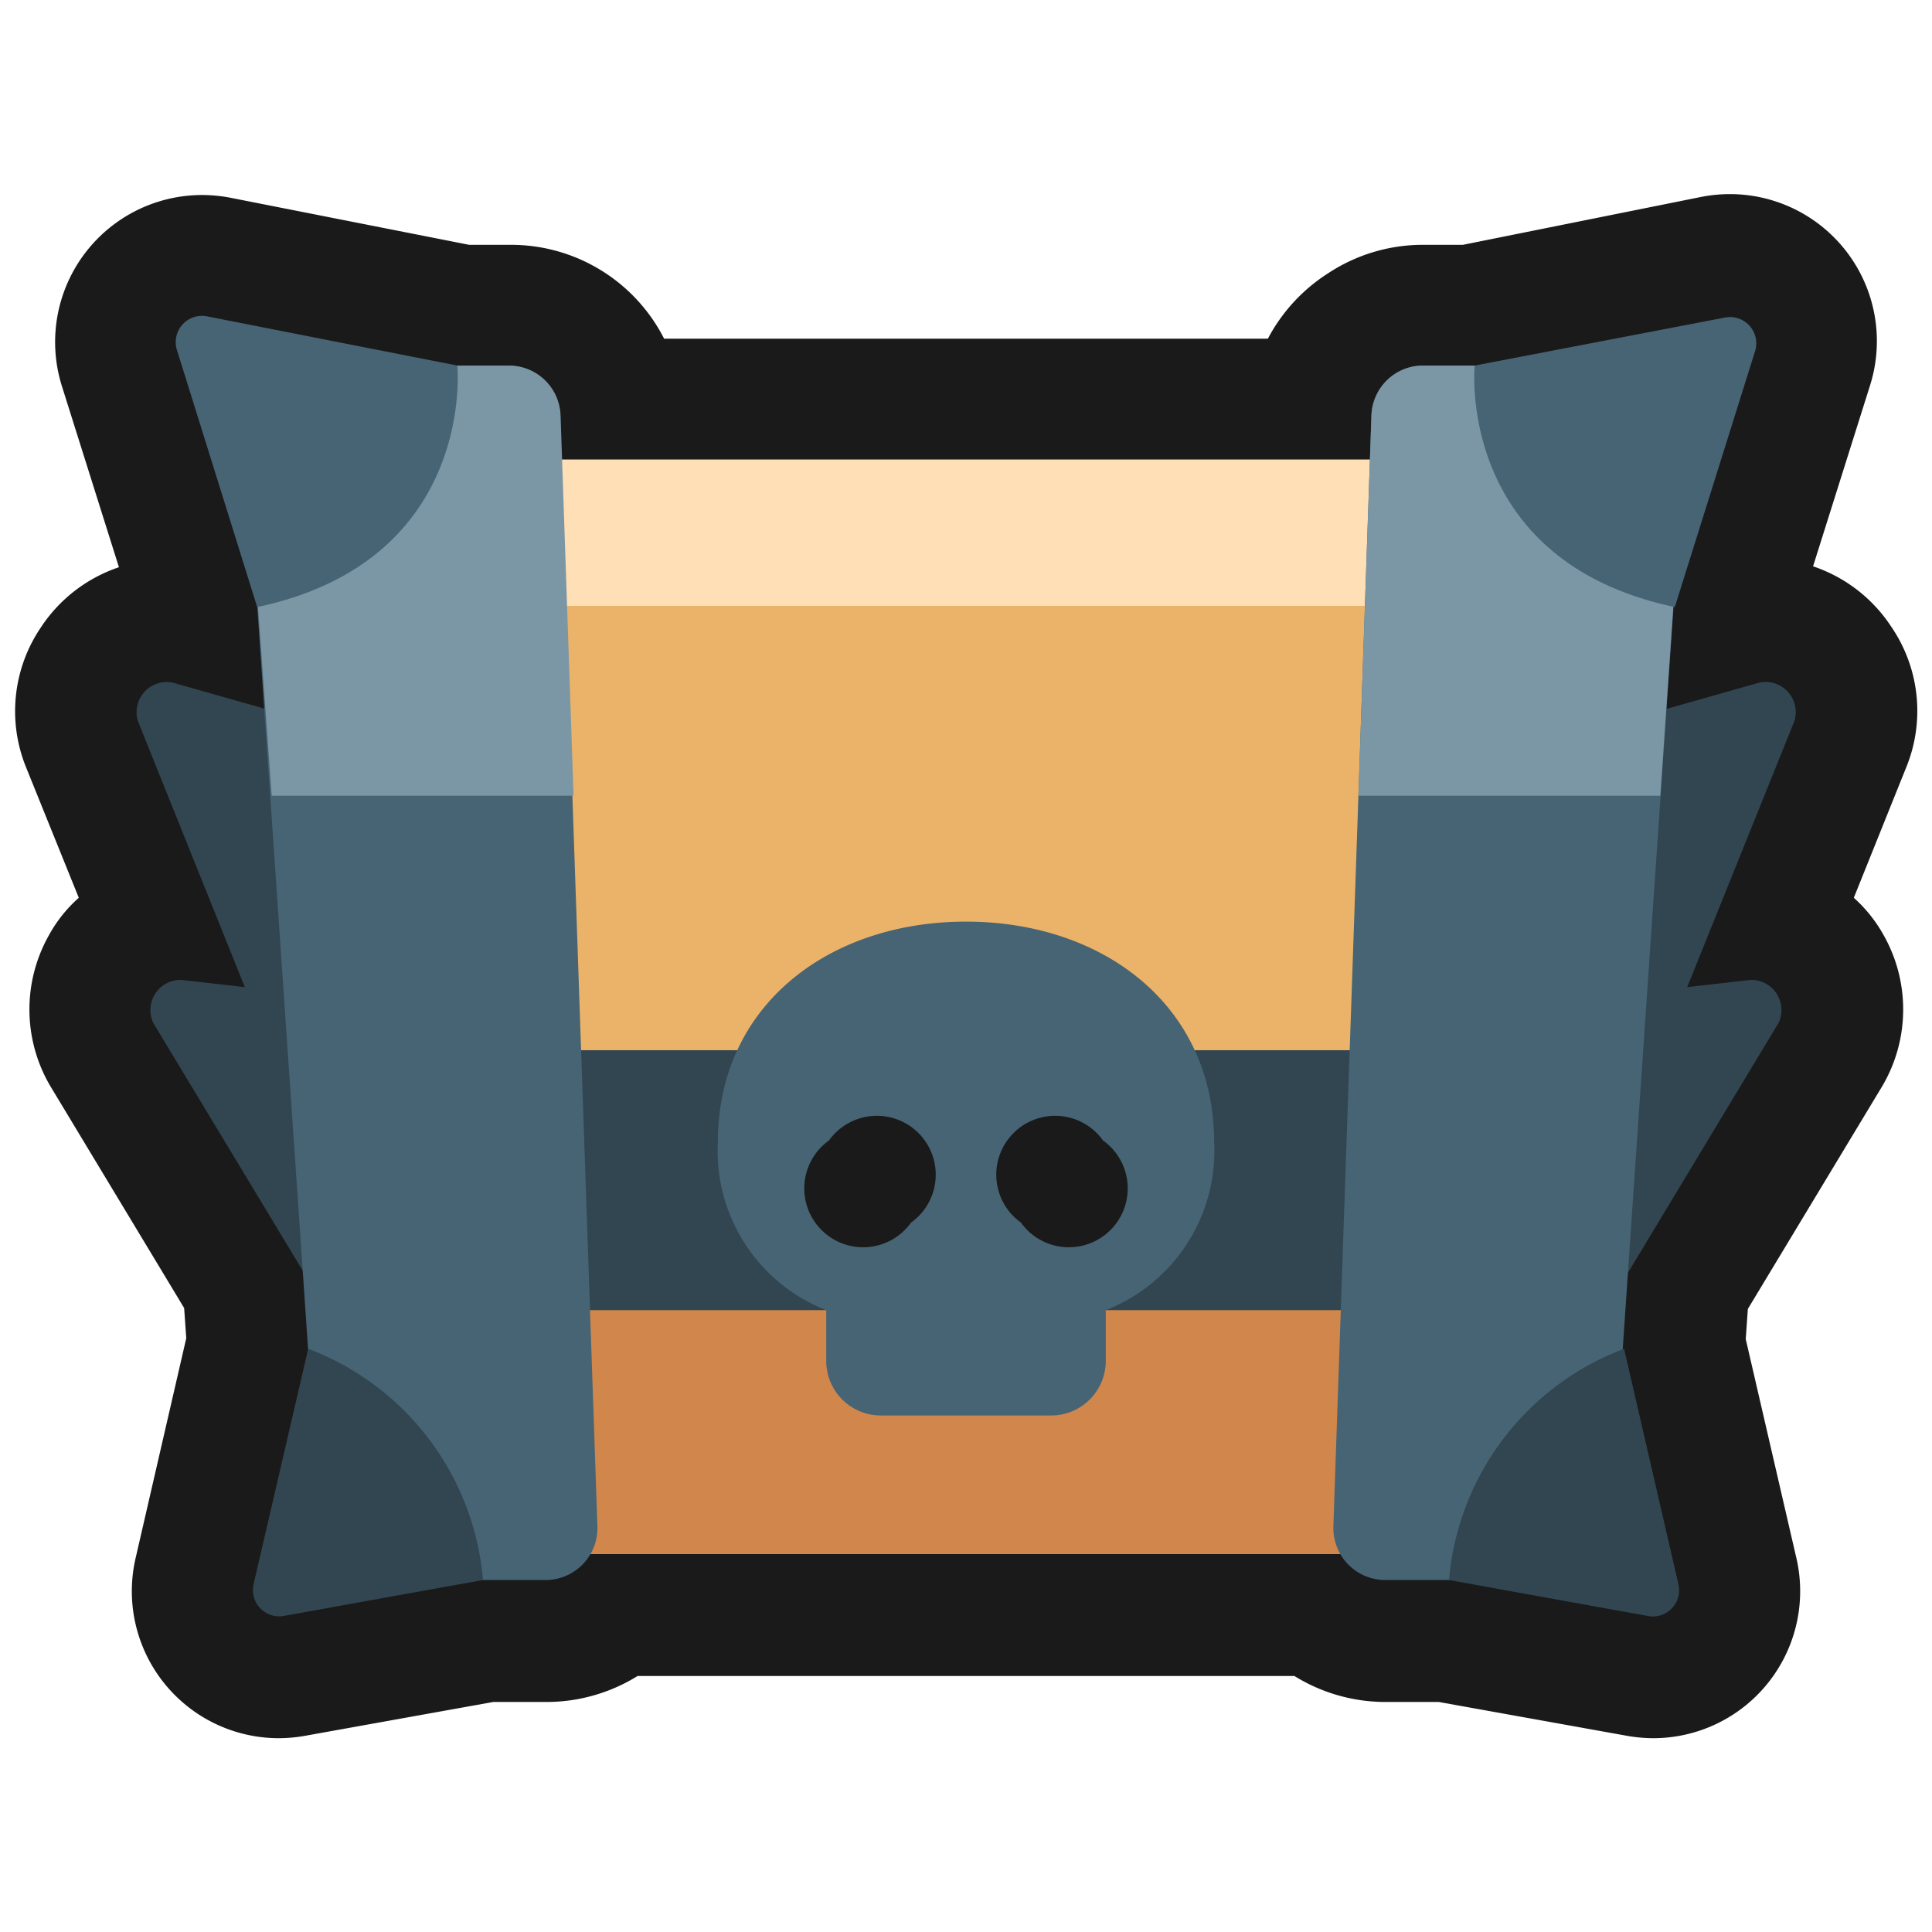 <svg xmlns="http://www.w3.org/2000/svg" viewBox="0 0 64 64"><defs><style>.cls-1{opacity:0;}.cls-2{fill:#1a1a1a;}.cls-3{fill:#324652;}.cls-4{fill:#ebb369;}.cls-5{fill:#ffdfb5;}.cls-6{fill:#d1864b;}.cls-7{fill:#476475;}.cls-8{fill:#7b97a6;}</style></defs><title>Chest Large 3 Outline</title><g id="Layer_2" data-name="Layer 2"><g id="_101-200" data-name="101-200"><g class="cls-1"><rect class="cls-2" width="64" height="64"/></g><path class="cls-2" d="M62.65,20.76a5,5,0,0,0-2.59-2l1.89-6a4.87,4.87,0,0,0-4.64-6.33,5,5,0,0,0-.94.09L48.46,8.11H47.14A5.69,5.69,0,0,0,44,9.05a5.75,5.75,0,0,0-2,2.17H22a5.69,5.69,0,0,0-5.09-3.11H15.54L7.63,6.55a5,5,0,0,0-.94-.09,4.87,4.87,0,0,0-4.64,6.33l1.89,6a5,5,0,0,0-2.59,2,4.94,4.94,0,0,0-.49,4.62l1.75,4.33a4.63,4.63,0,0,0-1,1.26,5,5,0,0,0,.07,5L6.1,43.33l.07,1L4.5,51.58a4.87,4.87,0,0,0,4.74,6,5.12,5.12,0,0,0,.87-.08l6.23-1.12h1.78a5.72,5.72,0,0,0,3-.86H42.88a5.72,5.72,0,0,0,3,.86h1.78l6.23,1.12a5.12,5.12,0,0,0,.87.08,4.87,4.87,0,0,0,4.74-6l-1.67-7.22.07-1L62.34,36a5,5,0,0,0,.07-5,4.79,4.79,0,0,0-1-1.26l1.74-4.33A4.94,4.94,0,0,0,62.65,20.76Z"/><path class="cls-3" d="M5.71,22.61l3.53,1,.22,9.25.19,0,2.29,12.4L5.08,33.89A1,1,0,0,1,6,32.46l2.11.24L4.57,23.89A1,1,0,0,1,5.71,22.61Z"/><path class="cls-3" d="M58.29,22.61l-3.53,1-.22,9.25-.19,0-2.29,12.4,6.86-11.38A1,1,0,0,0,58,32.46l-2.11.24,3.55-8.81A1,1,0,0,0,58.29,22.61Z"/><polygon class="cls-4" points="13.6 51.48 11.89 15.22 52.11 15.22 50.4 51.48 13.6 51.48"/><rect class="cls-5" x="29.58" y="-2.47" width="4.84" height="40.22" transform="translate(49.65 -14.35) rotate(90)"/><rect class="cls-6" x="23.66" y="24.15" width="16.69" height="37.97" transform="translate(75.13 11.13) rotate(90)"/><rect class="cls-3" x="27.69" y="18.99" width="8.61" height="40.22" transform="translate(71.1 7.1) rotate(90)"/><path class="cls-7" d="M18.12,52.34H12.33a1.72,1.72,0,0,1-1.71-1.6L8.1,13.94a1.72,1.72,0,0,1,1.72-1.83h7a1.71,1.71,0,0,1,1.71,1.66l1.26,36.79A1.72,1.72,0,0,1,18.12,52.34Z"/><path class="cls-7" d="M51.67,52.34H45.88a1.72,1.72,0,0,1-1.71-1.78l1.26-36.79a1.71,1.71,0,0,1,1.71-1.66h7a1.72,1.72,0,0,1,1.72,1.83l-2.52,36.8A1.72,1.72,0,0,1,51.67,52.34Z"/><path class="cls-8" d="M8.1,13.94,9,26.36H19l-.43-12.59a1.71,1.71,0,0,0-1.71-1.66h-7A1.72,1.72,0,0,0,8.1,13.94Z"/><path class="cls-8" d="M45.43,13.77,45,26.36h10l.85-12.42a1.72,1.72,0,0,0-1.72-1.83h-7A1.71,1.71,0,0,0,45.43,13.77Z"/><path class="cls-3" d="M55.6,52.48l-1.8-7.8A9,9,0,0,0,48,52.34l6.58,1.19A.87.87,0,0,0,55.6,52.48Z"/><path class="cls-7" d="M48.85,12.11s-.64,6.46,6.63,8l2.66-8.48a.87.87,0,0,0-1-1.11Z"/><path class="cls-3" d="M8.4,52.48l1.81-7.8A9,9,0,0,1,16,52.34L9.4,53.53A.87.87,0,0,1,8.4,52.48Z"/><path class="cls-7" d="M15.15,12.11s.64,6.46-6.63,8L5.86,11.59a.87.87,0,0,1,1-1.11Z"/><path class="cls-7" d="M40.22,37.84c0-4.54-3.68-7.31-8.22-7.31s-8.22,2.77-8.22,7.31a5.66,5.66,0,0,0,3.59,5.56v1.67a1.81,1.81,0,0,0,1.82,1.82h5.62a1.81,1.81,0,0,0,1.82-1.82V43.4A5.66,5.66,0,0,0,40.22,37.84Z"/><path class="cls-2" d="M36.54,37.78a1.95,1.95,0,1,0-2.72,2.72,1.95,1.95,0,1,0,2.72-2.72Z"/><path class="cls-2" d="M27.46,37.78a1.95,1.95,0,1,0,2.72,2.72,1.95,1.95,0,1,0-2.72-2.72Z"/></g></g></svg>